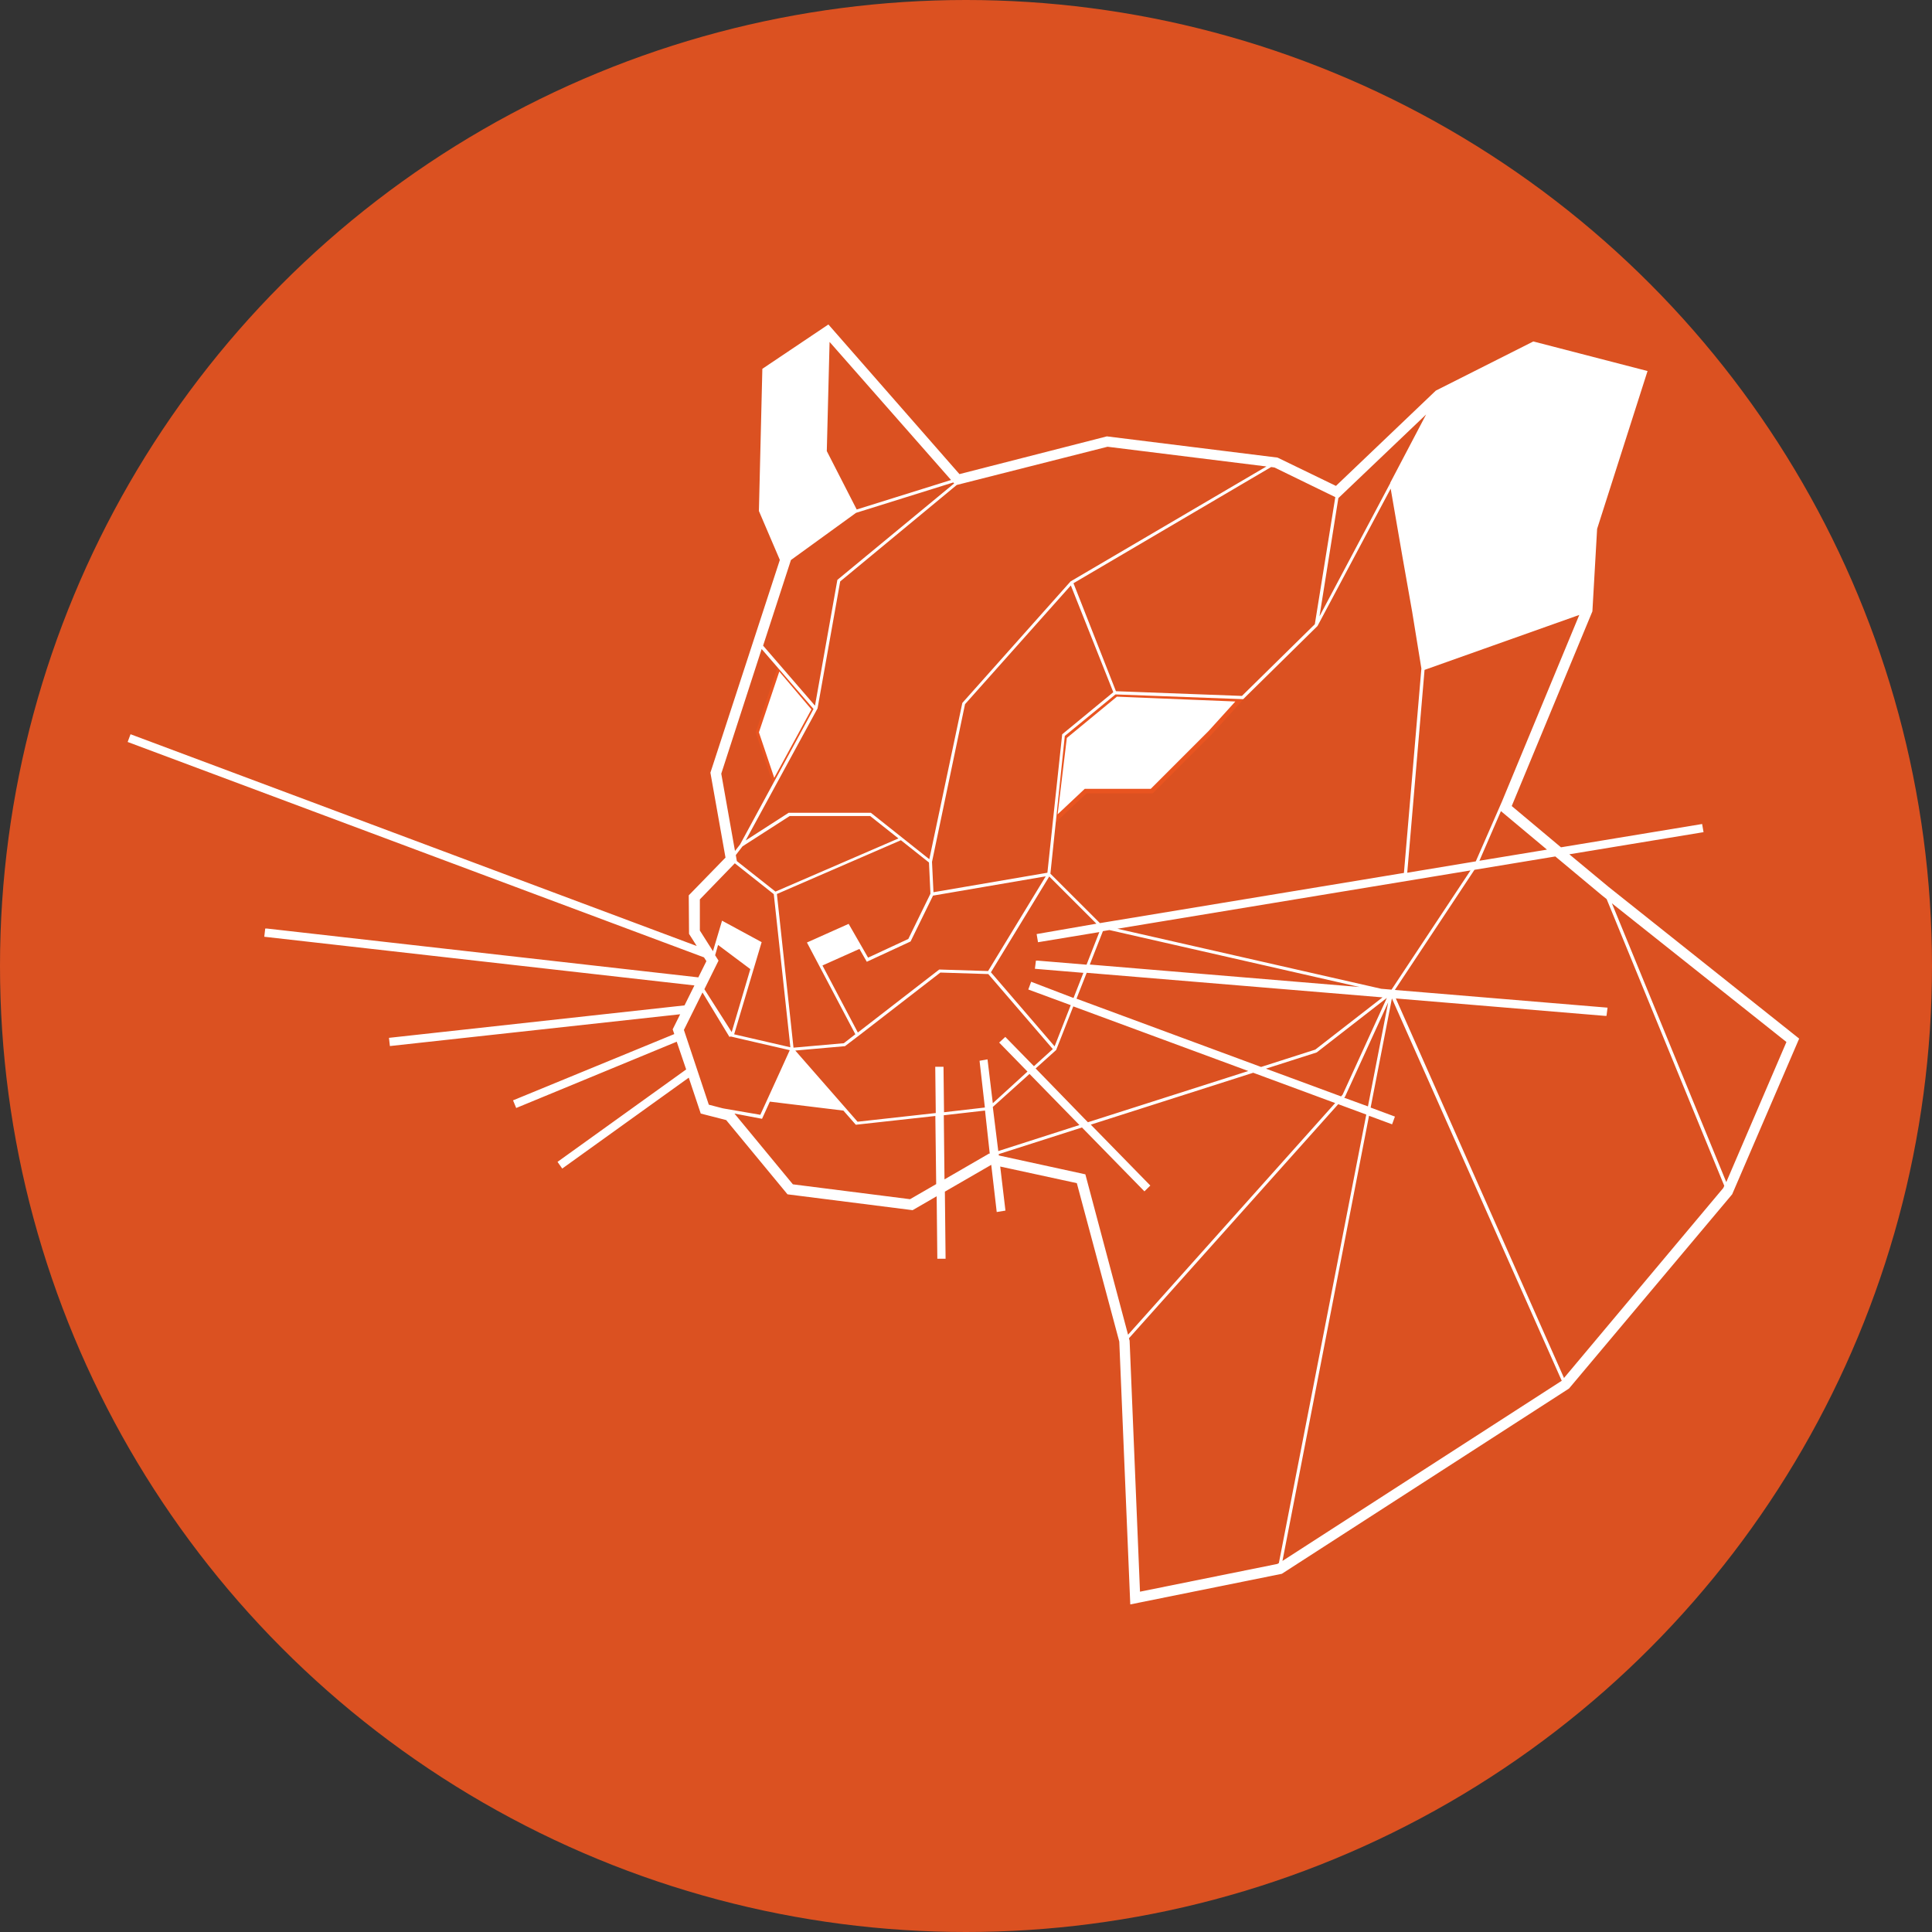 <?xml version="1.0" encoding="UTF-8" standalone="no"?>
<!-- Generator: Adobe Illustrator 23.0.3, SVG Export Plug-In . SVG Version: 6.00 Build 0)  -->

<svg
   xmlns:dc="http://purl.org/dc/elements/1.1/"
   xmlns:cc="http://creativecommons.org/ns#"
   xmlns:rdf="http://www.w3.org/1999/02/22-rdf-syntax-ns#"
   xmlns:svg="http://www.w3.org/2000/svg"
   xmlns="http://www.w3.org/2000/svg"
   xmlns:sodipodi="http://sodipodi.sourceforge.net/DTD/sodipodi-0.dtd"
   xmlns:inkscape="http://www.inkscape.org/namespaces/inkscape"
   version="1.1"
   id="Layer_1"
   x="0px"
   y="0px"
   viewBox="0 0 520 520"
   xml:space="preserve"
   sodipodi:docname="Ubuntu_Badge-Focal_Fossa.svg"
   width="400"
   height="400"
   inkscape:version="0.92.2 5c3e80d, 2017-08-06"><rect x="0" y="0" width="520" height="520" fill="#333333" stroke="none"/><defs
     id="defs47"><clipPath
       id="_clipPath_gLe1Ck9adaOdc9bsagiFXeao2bX1HCyf"><rect
         y="0"
         x="0"
         id="rect2"
         height="1080"
         width="1920" /></clipPath></defs><sodipodi:namedview
     pagecolor="#ffffff"
     bordercolor="#666666"
     borderopacity="1"
     objecttolerance="10"
     gridtolerance="10"
     guidetolerance="10"
     inkscape:pageopacity="0"
     inkscape:pageshadow="2"
     inkscape:window-width="1393"
     inkscape:window-height="733"
     id="namedview45"
     showgrid="false"
     scale-x="1.3"
     fit-margin-top="0"
     fit-margin-left="0"
     fit-margin-right="0"
     fit-margin-bottom="0"
     inkscape:zoom="1.39"
     inkscape:cx="200"
     inkscape:cy="200"
     inkscape:window-x="211"
     inkscape:window-y="84"
     inkscape:window-maximized="0"
     inkscape:current-layer="g25" /><style
     type="text/css"
     id="style2">
	.st0{fill:none;stroke:#B76B00;stroke-width:0.75;stroke-linecap:round;stroke-dasharray:1,2;}
	.st1{fill:none;stroke:#FF9500;stroke-width:3;stroke-linecap:round;}
	.st2{fill:none;stroke:#FF9500;stroke-width:4;stroke-linecap:round;stroke-linejoin:round;}
</style><title
     id="title4">Ubuntu Bionic Beaver</title><circle
     style="opacity:0.92;vector-effect:none;fill:#e95420;fill-opacity:1;stroke:none;stroke-width:0.957;stroke-linecap:butt;stroke-linejoin:round;stroke-miterlimit:4;stroke-dasharray:none;stroke-dashoffset:0;stroke-opacity:1;paint-order:stroke fill markers"
     id="path856"
     cx="260"
     cy="260"
     r="260" /><g
     style="isolation:isolate"
     id="g919"
     transform="matrix(1.733,0,0,1.733,34.622,87.417)"><g
       transform="translate(-368,-762.028)"
       id="g27"
       clip-path="url(#_clipPath_gLe1Ck9adaOdc9bsagiFXeao2bX1HCyf)"><g
         transform="matrix(0.236,0,0,0.236,281.001,733.933)"
         id="g25"><path
           style="vector-effect:non-scaling-stroke;fill:#ffffff;fill-opacity:1;stroke:#e95420;stroke-width:3;stroke-linecap:square;stroke-linejoin:miter;stroke-miterlimit:3;stroke-opacity:1"
           inkscape:connector-curvature="0"
           id="path19"
           stroke-miterlimit="3"
           d="m 1018.49,362.258 -33.86,27.924 -6.616,54.943 20.456,-19.217 h 43.463 l 38.434,-38.434 19.843,-21.886 z m -0.927,55.672" /><path
           style="vector-effect:non-scaling-stroke;fill:#ffffff;fill-opacity:1;stroke:#e95420;stroke-width:2;stroke-linecap:square;stroke-linejoin:miter;stroke-miterlimit:3;stroke-opacity:1"
           inkscape:connector-curvature="0"
           id="path21"
           stroke-miterlimit="3"
           d="m 819.172,372.021 -22.715,-26.783 -14.094,42.019 10.925,32.431 z" /><path
           style="fill:#ffffff;fill-opacity:1"
           inkscape:connector-curvature="0"
           id="path23"
           d="m 1316.747,467.509 87.144,-14.374 1.18,-0.186 -0.931,-5.371 -92.888,15.336 -32.411,-27.164 53.087,-128.125 3.105,-54.267 33.187,-103.878 -75.161,-19.465 -64.171,32.349 -65.723,62.712 -38.434,-18.628 -112.322,-13.97 -97.017,24.836 -86.244,-98.476 -43.463,29.183 -2.267,93.571 13.784,32.194 -45.698,140.015 9.934,55.881 -24.184,24.837 0.186,25.364 5.06,7.978 -372.606,-139.362 -1.894,5.091 379.281,141.753 1.584,2.484 -5.309,10.679 -283.879,-32.132 h -1.149 l -0.621,5.402 283.072,32.039 -6.519,13.132 -194.5,21.36 0.621,5.402 191.023,-20.925 -4.937,9.934 1.056,3.105 -106.113,43.619 2.08,5.029 105.647,-43.619 6.209,18.255 -84.66,60.818 3.104,4.408 83.264,-59.824 7.885,23.625 16.734,4.285 40.359,48.865 82.332,10.431 15.833,-9.158 0.435,41.135 h 5.433 l -0.466,-44.177 30.518,-17.634 v 0 l 3.601,31.045 5.743,-0.931 -3.446,-28.997 50.418,10.928 27.941,104.282 7.234,172.954 99.748,-20.149 188.539,-121.636 0.435,-0.279 L 1423.916,691.253 1468,588.803 1342.577,488.961 Z M 998.252,678.121 941.284,665.703 v -0.901 l 54.733,-17.509 41.104,42.035 3.881,-3.818 -39.179,-40.08 106.889,-34.15 53.926,19.931 -136.29,152.464 z m -192.481,6.582 -38.434,-46.569 17.975,3.415 h 0.186 l 5.123,-11.269 48.4,5.899 8.165,9.313 52.342,-5.774 0.559,44.829 -17.199,9.935 z m -55.323,-52.405 -16.392,-49.207 12.232,-24.65 17.758,29.276 0.404,-0.249 v 0 h 0.652 v 0 l 8.754,2.049 29.866,6.892 -6.613,14.592 -12.759,27.941 -23.657,-4.067 v 0 l -1.149,-0.218 z m 34.771,-299.867 34.15,39.458 -48.338,89.132 v 0 l -3.353,4.315 -9.034,-50.884 z m 62.556,-91.833 -19.682,-38.434 1.831,-71.839 79.942,90.87 z m -43.277,33.25 42.843,-31.045 63.984,-19.994 0.559,0.652 -76.837,63.457 -14.716,82.798 -34.15,-39.521 z m 362.02,352.986 -49.424,-18.255 33.405,-10.679 46.164,-35.889 -29.12,63.705 z m -316.942,-97.048 4.843,8.444 28.81,-13.349 14.778,-30.176 74.167,-12.698 -37.937,62.339 -31.791,-0.993 h -0.372 l -53.554,41.445 -23.284,-44.115 z m 135.141,-140.17 33.342,-27.32 83.637,3.105 h 0.434 l 48.897,-48.121 v 0 l 48.151,-90.404 7.699,44.581 6.458,36.541 6.054,37.254 v 0 l -11.487,134.52 -200.057,33.032 -32.597,-32.535 z m -22.136,161.778 -1.894,5.091 27.941,10.307 -10.617,27.103 -41.912,-48.741 38.373,-63.023 31.045,31.046 -39.335,6.83 0.901,5.371 40.359,-6.675 -8.414,21.452 -32.194,-2.67 h -1.117 l -0.683,5.371 31.914,2.67 -6.488,16.547 z m 230.419,4.625 -173.668,-39.52 232.375,-38.372 -51.97,78.451 z m -178.915,-38.651 164.541,37.472 -177.455,-14.778 8.63,-21.98 z m -206.731,79.29 32.412,-2.856 h 0.279 l 0.186,-0.156 9.314,-7.078 v 0 l 53.274,-41.228 31.542,0.993 42.47,49.362 -12.418,11.27 -18.845,-19.279 -4.036,3.725 18.628,19.093 -22.819,20.832 -3.477,-28.873 -5.246,0.932 3.508,30.766 -26.886,3.104 -0.341,-29.928 h -5.433 l 0.341,30.456 -51.473,5.712 z m 129.987,37.13 24.154,-21.732 32.846,33.622 -53.398,17.138 z m 28.189,-25.333 13.505,-12.139 v 0 l 11.27,-28.717 115.178,42.533 -105.554,33.715 z m 184.037,-12.418 -35.671,11.425 -121.48,-44.923 6.706,-17.044 194.685,16.175 z m 190.557,-22.198 h 1.087 l 0.683,-5.401 -139.984,-11.642 52.405,-79.073 53.211,-8.786 30.518,25.457 3.26,2.608 77.396,188.663 -0.59,1.397 -104.871,125.082 -110.677,-249.76 z m -82.55,-102.077 14.157,-32.66 30.3,25.334 z m -2.39,0.404 -45.109,7.482 11.394,-133.495 101.829,-36.168 -50.884,122.784 z m -32.691,-294.093 -23.594,44.923 v 0.248 0 l -46.568,87.672 12.418,-77.8 z m -99.78,34.895 40.018,19.496 -13.474,83.637 -47.965,47.189 -82.922,-3.105 -27.941,-71.063 130.08,-76.465 z m -134.023,77.613 27.941,70.256 -33.653,27.724 v 0 0.186 0 0 l -9.717,90.901 -74.975,12.821 -0.962,-19.962 21.732,-103.784 z m -93.353,182.33 0.962,20.552 -14.56,29.772 -26.482,12.294 -12.79,-22.228 -27.445,12.263 31.853,60.383 -7.575,5.899 -33.125,2.918 -10.928,-101.115 81.618,-35.392 z m -101.022,19.155 -25.426,-20.086 -0.683,-3.943 4.408,-5.744 31.046,-19.962 h 52.963 l 18.628,14.747 z m -26.761,-18.627 25.644,20.303 10.928,100.774 -28.655,-6.613 -8.352,-1.925 18.1,-60.662 -0.714,-0.373 v 0 l -24.278,-13.163 -1.086,-0.59 -0.342,1.211 v 0 l -5.619,18.875 -8.631,-13.598 v -20.49 z m -12.946,60.507 1.925,-6.768 21.235,15.895 -12.263,41.446 -17.975,-28.22 9.313,-18.814 z m 150.477,105.306 27.134,-3.104 3.104,28.313 h -0.434 l -29.338,16.982 z m 263.482,-11.549 0.559,-0.652 28.407,-62.091 -13.319,68.456 z m 251.468,55.54 -75.285,-183.478 114.868,91.274 z m -407.191,-483.935 104.561,12.977 -128.901,75.658 -71.032,79.755 -0.186,0.186 -21.732,102.854 -38.465,-30.549 h -54.112 l -28.282,18.224 47.313,-86.927 14.901,-83.543 76.714,-63.488 z m 111.763,735.217 -90.404,18.254 -6.83,-165.161 -0.435,-1.614 137.718,-154.048 18.472,6.83 -57.528,295.149 z m 60.321,-294.931 15.181,5.619 1.863,-5.092 -15.988,-5.929 14.001,-71.839 111.764,251.623 -183.789,118.562 z" /></g></g></g></svg>